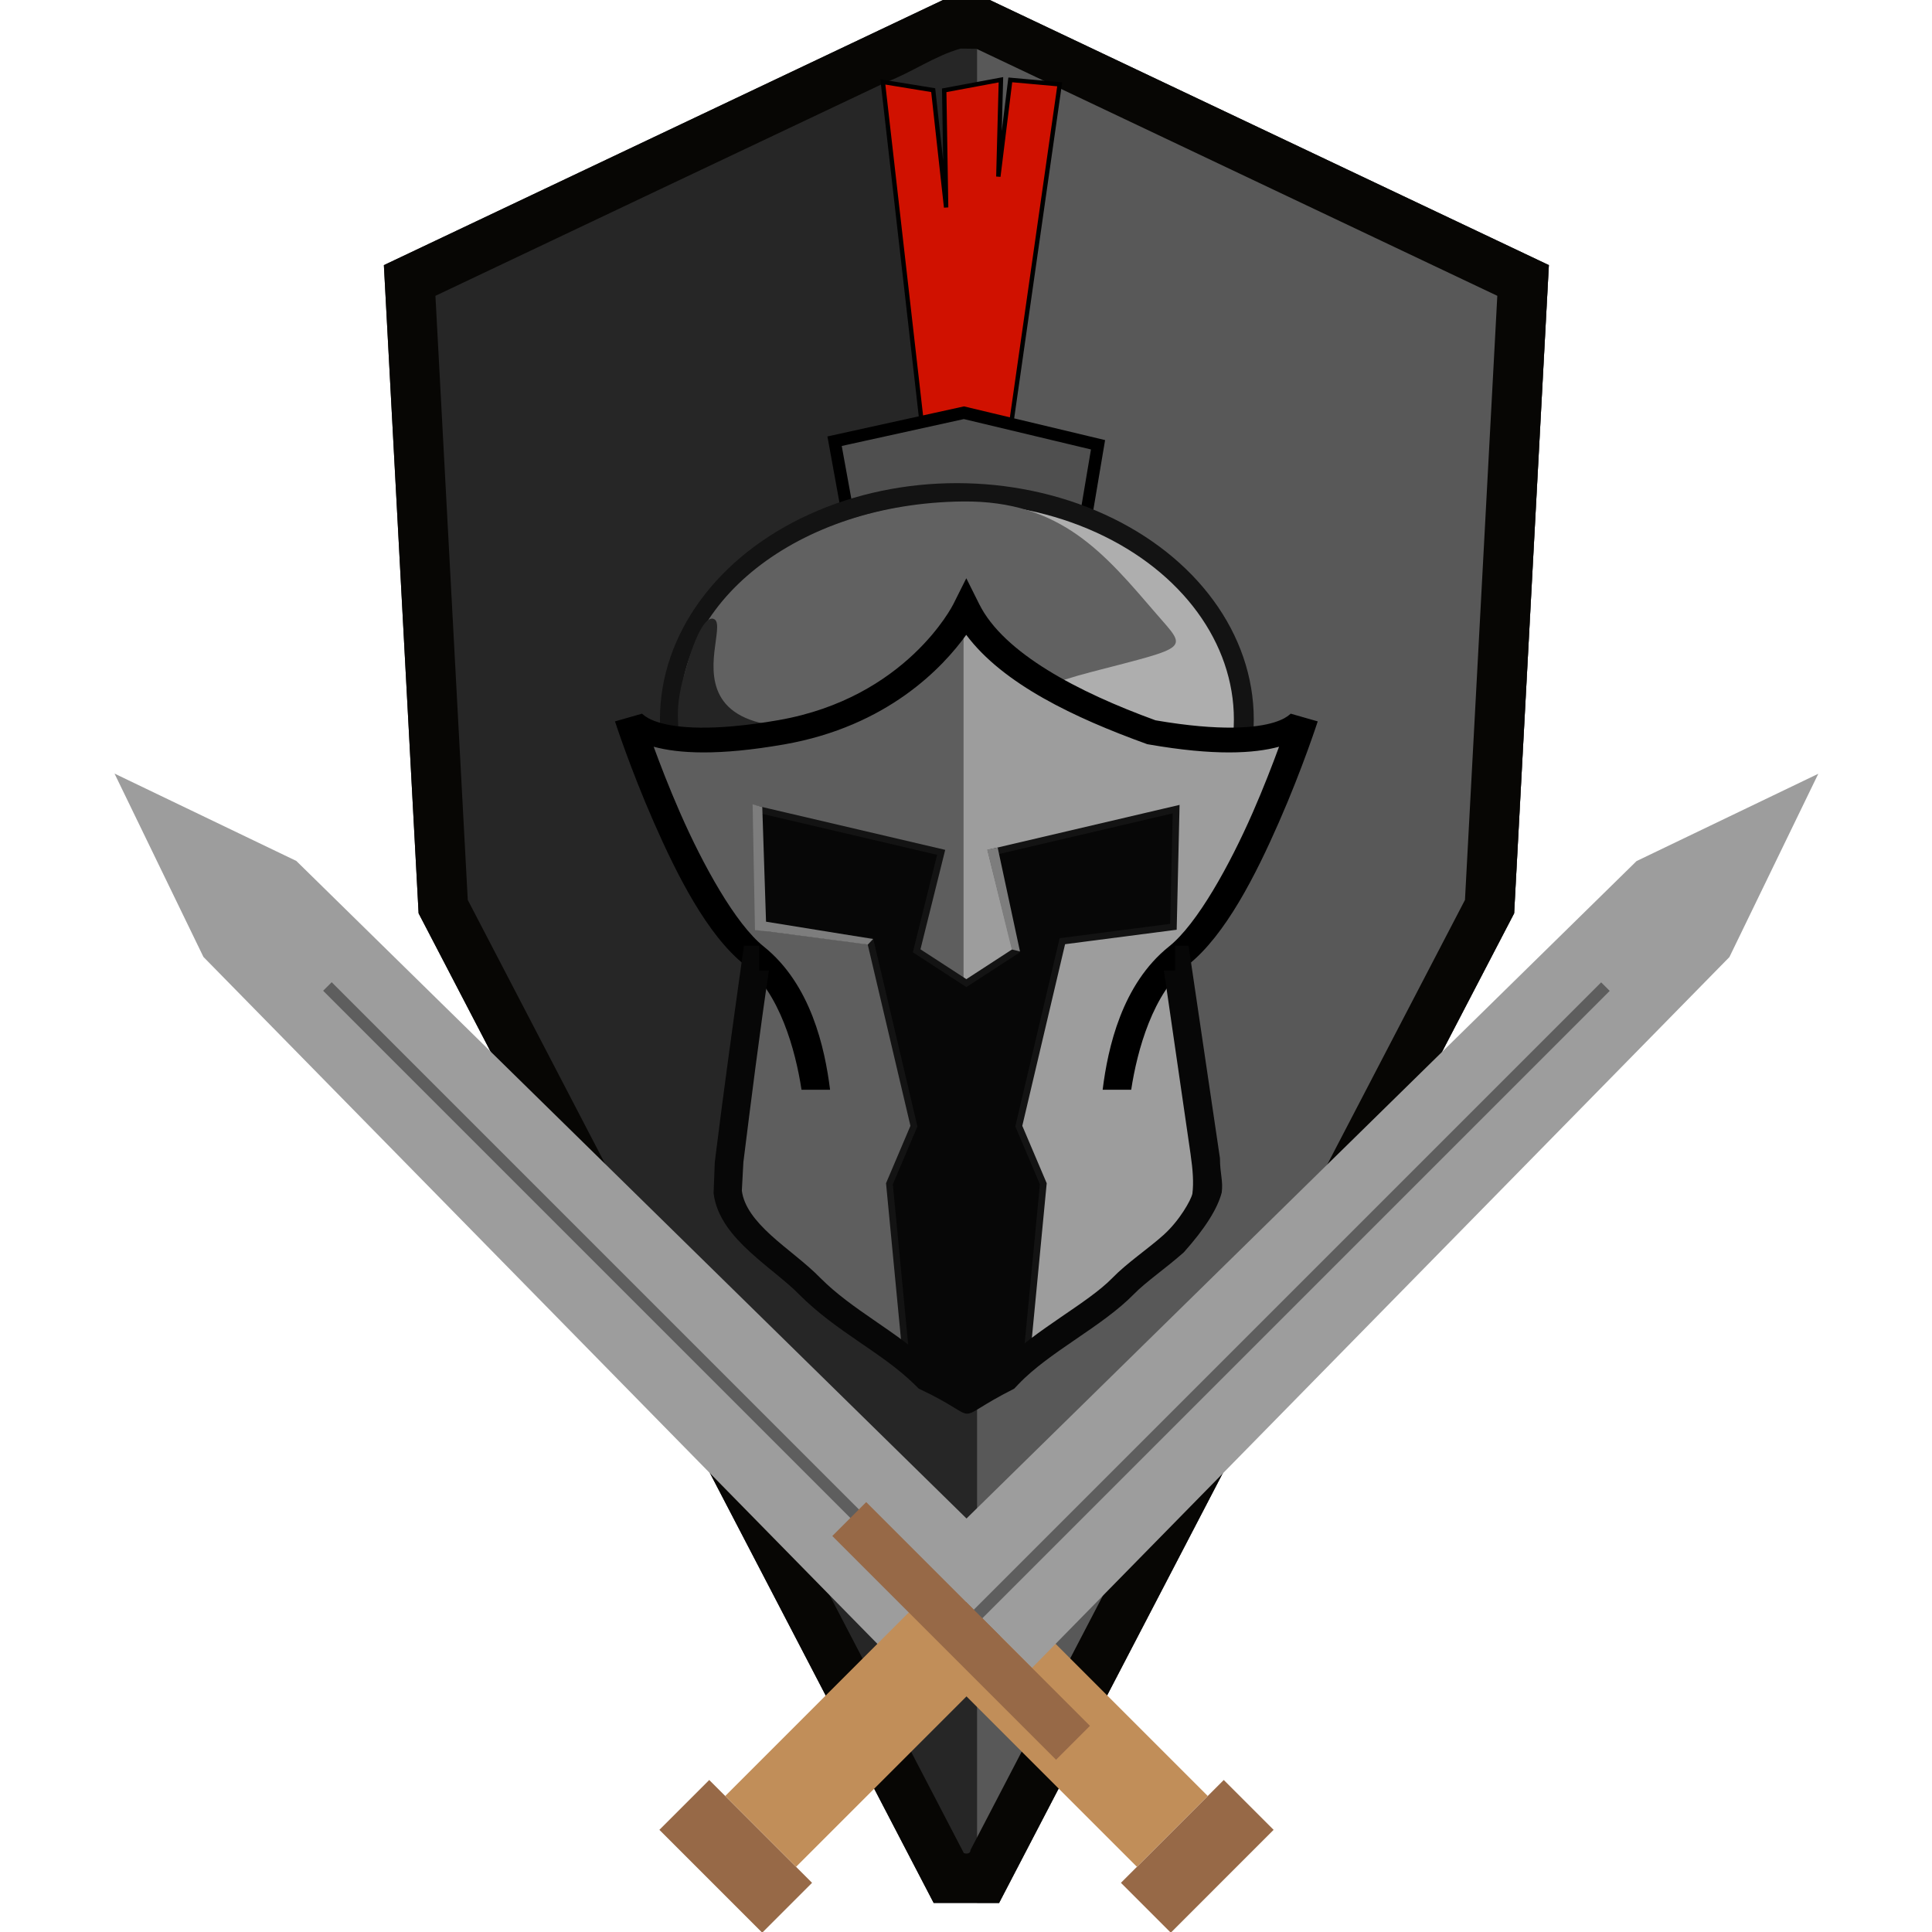 <?xml version="1.0" encoding="UTF-8" standalone="no"?>
<svg
   xmlns:dc="http://purl.org/dc/elements/1.1/"
   xmlns:cc="http://creativecommons.org/ns#"
   xmlns:rdf="http://www.w3.org/1999/02/22-rdf-syntax-ns#"
   xmlns:svg="http://www.w3.org/2000/svg"
   xmlns="http://www.w3.org/2000/svg"
   xmlns:sodipodi="http://sodipodi.sourceforge.net/DTD/sodipodi-0.dtd"
   xmlns:inkscape="http://www.inkscape.org/namespaces/inkscape"
   height="512"
   viewBox="0 0 384 384.002"
   width="512"
   version="1.1"
   id="svg34"
   sodipodi:docname="class_warrior.svg"
   inkscape:version="0.92.4 (5da689c313, 2019-01-14)">
  <defs
     id="defs38" />
  <sodipodi:namedview
     pagecolor="#ffffff"
     bordercolor="#666666"
     borderopacity="1"
     objecttolerance="10"
     gridtolerance="10"
     guidetolerance="10"
     inkscape:pageopacity="0"
     inkscape:pageshadow="2"
     inkscape:window-width="1920"
     inkscape:window-height="1017"
     id="namedview36"
     showgrid="false"
     inkscape:pagecheckerboard="true"
     inkscape:showpageshadow="false"
     inkscape:zoom="0.7375"
     inkscape:cx="506.38723"
     inkscape:cy="257.29378"
     inkscape:window-x="-8"
     inkscape:window-y="-8"
     inkscape:window-maximized="1"
     inkscape:current-layer="svg34"
     units="px" />
  <g
     id="g1113"
     transform="translate(2831.2,-1218.175)">
    <path
       sodipodi:nodetypes="ccccc"
       style="fill:#9d9d9d;fill-opacity:1;stroke-width:2.616"
       inkscape:connector-curvature="0"
       d="m 1399.963,1026.125 11.505,-1206.992 80.936,-233.298 80.936,230.632 11.505,1209.658"
       id="path1103" />
    <path
       style="fill:#976947;stroke-width:1.715"
       inkscape:connector-curvature="0"
       d="m 1404.281,1398.855 176.251,1e-4 -10e-5,85.457 -176.255,0.01 z m 0,0"
       id="path1105" />
    <path
       style="fill:#c18e59;stroke-width:2.448"
       inkscape:connector-curvature="0"
       d="m 1431.702,1057.734 v 341.121 l 121.404,1e-4 v -341.121"
       id="path1107" />
    <path
       sodipodi:nodetypes="ccccc"
       style="fill:#5e5e5e;fill-opacity:1;stroke-width:2.654"
       inkscape:connector-curvature="0"
       d="m 1485.083,-49.293 14.643,0.013 V 1072.7 l -14.643,0.014 z"
       id="path1109" />
    <path
       style="fill:#976947;fill-opacity:1;stroke-width:1.62"
       inkscape:connector-curvature="0"
       d="m 1300.631,1084.253 h 383.546 v -58.127 h -383.546 z"
       id="path1111"
       sodipodi:nodetypes="ccccc" />
  </g>
  <g
     id="g1287"
     transform="matrix(0.164,0,0,0.164,111.867,235.344)">
    <path
       id="path1153"
       d="m 463.468,-1436.333 -680.35,322.639 42.085,785.557 624.236,1199.378 h 79.246 l 624.238,-1199.378 42.083,-785.557 -680.35,-322.639 z"
       style="fill:#262626;fill-opacity:1;stroke:none;stroke-width:0.914px;stroke-linecap:butt;stroke-linejoin:miter;stroke-opacity:1"
       inkscape:connector-curvature="0" />
    <path
       id="path1163"
       d="M 502.043,-1436.333 V 871.242 h 26.642 l 624.238,-1199.378 42.083,-785.557 -680.35,-322.639 z"
       style="fill:#585858;fill-opacity:1;stroke:none;stroke-width:0.914px;stroke-linecap:butt;stroke-linejoin:miter;stroke-opacity:1"
       inkscape:connector-curvature="0" />
    <path
       id="path1168"
       d="m 463.468,-1436.333 -680.35,322.639 42.085,785.557 624.236,1199.378 h 79.246 l 624.238,-1199.378 42.083,-785.557 -680.35,-322.639 z m 18.512,60.214 c 6.421,-0.029 12.839,0.215 19.26,0.214 210.431,99.8 420.861,199.6 631.291,299.4 -13.065,244.053 -26.129,488.107 -39.193,732.16 C 893.587,39.448 693.837,423.24 494.086,807.032 c -0.06,4.6 -4.458,4.921 -8.06,3.829 C 285.614,425.793 85.2,40.724 -115.212,-344.344 c -13.066,-244.053 -26.133,-488.107 -39.199,-732.16 182.294,-86.423 364.517,-173.01 546.896,-259.241 30.665,-11.617 57.788,-31.378 89.494,-40.374 z"
       style="fill:#070604;fill-opacity:1;stroke:none;stroke-width:0.914px;stroke-linecap:butt;stroke-linejoin:miter;stroke-opacity:1"
       inkscape:connector-curvature="0" />
    <g
       id="g1006">
      <path
         style="fill:#d01100;fill-opacity:1;stroke:#000000;stroke-width:7.08;stroke-linecap:butt;stroke-linejoin:miter;stroke-miterlimit:4;stroke-dasharray:none;stroke-opacity:1"
         d="m 517.117,-1780.984 68.59,601.666 131.467,1.936 85.738,-599.732 -79.856,-7.174 -19.304,156.275 4.174,-156.481 -91.648,17.055 3.1,189.281 -20.904,-189.521 z"
         transform="matrix(0.75,0,0,0.75,-0.001,0)"
         id="path977"
         inkscape:connector-curvature="0"
         sodipodi:nodetypes="ccccccccccc" />
      <path
         style="fill:#4f4f4f;fill-opacity:1;stroke:#000000;stroke-width:15;stroke-linecap:butt;stroke-linejoin:miter;stroke-miterlimit:4;stroke-dasharray:none;stroke-opacity:1"
         d="m 352.355,-773.74 -23.011,-126.561 156.763,-34.517 162.515,38.831 -23.011,136.628 z"
         id="path979"
         inkscape:connector-curvature="0" />
      <ellipse
         style="opacity:1;fill:#aeaeae;fill-opacity:1;fill-rule:nonzero;stroke:#131313;stroke-width:24.1;stroke-linecap:round;stroke-linejoin:round;stroke-miterlimit:4;stroke-dasharray:none;stroke-dashoffset:0;stroke-opacity:1;paint-order:normal"
         id="path937"
         cx="477.535"
         cy="-563.114"
         rx="347.794"
         ry="274.316" />
      <path
         style="opacity:1;fill:#616161;fill-opacity:1;fill-rule:nonzero;stroke:none;stroke-width:24.1;stroke-linecap:round;stroke-linejoin:round;stroke-miterlimit:4;stroke-dasharray:none;stroke-dashoffset:0;stroke-opacity:1;paint-order:normal"
         d="m 640.535,-620.642 c -384.289,99.952 29.08,331.844 -163.001,331.844 -192.081,0 -323.153,-116.047 -334.96,-267.198 -11.575,-148.176 142.732,-269.126 341.96,-271.265 119.684,-1.285 172.065,63.407 234.637,136.009 37.843,43.909 43.059,38.957 -78.637,70.61 z"
         id="ellipse954"
         inkscape:connector-curvature="0"
         sodipodi:nodetypes="ssssss" />
      <path
         sodipodi:nodetypes="cscssc"
         inkscape:connector-curvature="0"
         id="path957"
         d="m 532.738,-600.303 c -384.289,99.952 136.878,311.505 -55.204,311.505 -192.081,0 -337.798,-118.599 -337.798,-270.099 -1.507,-19.538 1.73,-37.705 6.581,-55.735 16.739,-62.206 30.155,-74.718 37.655,-69.687 23.426,15.714 -110.938,220.262 348.765,84.016 z"
         style="opacity:1;fill:#242424;fill-opacity:1;fill-rule:nonzero;stroke:none;stroke-width:24.1;stroke-linecap:round;stroke-linejoin:round;stroke-miterlimit:4;stroke-dasharray:none;stroke-dashoffset:0;stroke-opacity:1;paint-order:normal" />
      <path
         inkscape:connector-curvature="0"
         style="fill:#5e5e5e;fill-opacity:1;stroke:none;stroke-width:3.216px;stroke-linecap:butt;stroke-linejoin:miter;stroke-opacity:1"
         d="m 488.818,-697.235 0.161,0.574 c -1.614,3.225 -61.386,120.724 -224.249,149.116 -165.123,28.786 -184.937,-17.269 -184.937,-17.269 0,0 72.652,224.534 151.911,287.864 1.248,0.997 2.476,2.016 3.685,3.056 h -0.677 c -11.718,83.926 -29.772,162.397 -39.844,243.732 l 4.963,39.736 c 6.015,48.161 66.642,80.523 99.329,114.119 43.38,43.529 97.343,67.417 139.994,109.26 H 538.955 C 579.391,190.427 643.996,159.462 678.956,123.692 711.643,90.095 776.78,58.001 778.285,9.573 783.636,-93.633 783.74,25.815 783.247,-30.163 L 743.404,-273.895 h -0.681 c 1.209,-1.039 2.439,-2.058 3.687,-3.056 79.259,-63.33 151.918,-287.864 151.918,-287.864 0,0 -19.82,46.056 -184.943,17.269 -96.2,-34.833 -191.243,-83.035 -224.567,-149.69 z"
         id="path882" />
      <path
         inkscape:connector-curvature="0"
         style="fill:#9d9d9d;fill-opacity:1;stroke:none;stroke-width:3.216px;stroke-linecap:butt;stroke-linejoin:miter;stroke-opacity:1"
         d="m 488.818,-697.235 0.161,0.574 c -0.198,0.395 -1.282,2.524 -3.307,5.974 V 232.952 H 538.955 C 579.391,190.427 643.996,159.462 678.956,123.692 711.643,90.095 776.78,58.001 778.285,9.573 783.636,-93.633 783.74,25.815 783.247,-30.163 L 743.404,-273.895 h -0.681 c 1.209,-1.039 2.439,-2.058 3.687,-3.056 79.259,-63.33 151.918,-287.864 151.918,-287.864 0,0 -19.82,46.056 -184.943,17.269 -96.2,-34.833 -191.243,-83.035 -224.567,-149.69 z"
         id="path932" />
      <path
         style="color:#000000;font-style:normal;font-variant:normal;font-weight:normal;font-stretch:normal;font-size:medium;line-height:normal;font-family:sans-serif;font-variant-ligatures:normal;font-variant-position:normal;font-variant-caps:normal;font-variant-numeric:normal;font-variant-alternates:normal;font-feature-settings:normal;text-indent:0;text-align:start;text-decoration:none;text-decoration-line:none;text-decoration-style:solid;text-decoration-color:#000000;letter-spacing:normal;word-spacing:normal;text-transform:none;writing-mode:lr-tb;direction:ltr;text-orientation:mixed;dominant-baseline:auto;baseline-shift:baseline;text-anchor:start;white-space:normal;shape-padding:0;clip-rule:nonzero;display:inline;overflow:visible;visibility:visible;opacity:1;isolation:auto;mix-blend-mode:normal;color-interpolation:sRGB;color-interpolation-filters:linearRGB;solid-color:#000000;solid-opacity:1;vector-effect:none;fill:#000000;fill-opacity:1;fill-rule:nonzero;stroke:none;stroke-width:32.158;stroke-linecap:butt;stroke-linejoin:miter;stroke-miterlimit:4;stroke-dasharray:none;stroke-dashoffset:0;stroke-opacity:1;color-rendering:auto;image-rendering:auto;shape-rendering:auto;text-rendering:auto;enable-background:accumulate"
         d="m 488.988,-734.225 -15.796,31.566 c -0.585,1.169 -57.141,113.427 -211.838,140.396 -80.7,14.069 -123.958,9.318 -145.251,2.733 -10.647,-3.293 -15.904,-6.932 -18.453,-9.154 -2.549,-2.222 -1.729,-1.401 -1.729,-1.401 l -32.702,9.347 c 0,0 18.338,56.702 46.722,121.467 28.384,64.765 64.956,137.294 110.127,173.387 42.936,34.307 61.917,103.748 69.218,151.573 h 34.592 c -6.289,-50.71 -23.318,-127.987 -80.533,-173.704 -34.088,-27.237 -73.47,-98.635 -101.227,-161.97 -13.352,-30.467 -24.106,-58.499 -32.022,-80.05 30.287,8.194 78.013,11.155 158.013,-2.791 125.973,-21.961 192.996,-94.084 220.799,-132.802 44.712,59.848 131.775,100.771 217.873,131.946 l 1.567,0.569 1.662,0.287 c 80,13.947 127.731,10.985 158.019,2.791 -7.917,21.551 -18.669,49.577 -32.022,80.044 -27.759,63.335 -67.145,134.738 -101.234,161.976 -57.215,45.717 -74.245,122.993 -80.533,173.704 h 34.592 c 7.301,-47.824 26.282,-117.266 69.218,-151.573 45.171,-36.093 81.749,-108.622 110.134,-173.387 28.385,-64.765 46.722,-121.467 46.722,-121.467 l -32.702,-9.347 c 0,0 0.821,-0.821 -1.729,1.401 -2.55,2.222 -7.806,5.861 -18.453,9.154 -21.143,6.539 -64.13,11.181 -143.724,-2.522 -94.148,-34.265 -183.964,-81.475 -213.527,-140.607 z"
         id="path892"
         inkscape:connector-curvature="0" />
      <path
         style="fill:#070707;fill-opacity:1;stroke:#131313;stroke-width:8.08;stroke-linecap:butt;stroke-linejoin:miter;stroke-miterlimit:4;stroke-dasharray:none;stroke-opacity:1"
         d="m 234.834,-454.424 3.3,142.62 134.585,17.464 52.79,224.117 -29.694,69.854 19.797,206.654 c 32.675,34.886 132.461,34.886 146.897,0 l 19.797,-206.654 -29.696,-69.854 52.792,-224.117 134.585,-17.464 3.3,-142.62 -223.671,52.391 29.696,119.334 -60.252,39.165 -60.25,-39.165 29.694,-119.334 z"
         id="path924"
         inkscape:connector-curvature="0"
         sodipodi:nodetypes="cccccccccccccccccc" />
      <path
         inkscape:connector-curvature="0"
         style="color:#000000;font-style:normal;font-variant:normal;font-weight:normal;font-stretch:normal;font-size:medium;line-height:normal;font-family:sans-serif;font-variant-ligatures:normal;font-variant-position:normal;font-variant-caps:normal;font-variant-numeric:normal;font-variant-alternates:normal;font-feature-settings:normal;text-indent:0;text-align:start;text-decoration:none;text-decoration-line:none;text-decoration-style:solid;text-decoration-color:#000000;letter-spacing:normal;word-spacing:normal;text-transform:none;writing-mode:lr-tb;direction:ltr;text-orientation:mixed;dominant-baseline:auto;baseline-shift:baseline;text-anchor:start;white-space:normal;shape-padding:0;clip-rule:nonzero;display:inline;overflow:visible;visibility:visible;opacity:1;isolation:auto;mix-blend-mode:normal;color-interpolation:sRGB;color-interpolation-filters:linearRGB;solid-color:#000000;solid-opacity:1;vector-effect:none;fill:#070707;fill-opacity:1;fill-rule:nonzero;stroke:none;stroke-width:32.158;stroke-linecap:butt;stroke-linejoin:miter;stroke-miterlimit:4;stroke-dasharray:none;stroke-dashoffset:0;stroke-opacity:1;color-rendering:auto;image-rendering:auto;shape-rendering:auto;text-rendering:auto;enable-background:accumulate"
         d="m 219.46,-288.907 -1.842,13.2 c -11.618,83.205 -23.081,165.279 -33.262,247.492 l -0.202,1.617 -1.444,37.795 c 3.636,29.116 23.262,51.972 44.309,71.246 21.047,19.274 44.296,35.838 59.007,50.958 l 0.067,0.067 0.067,0.069 c 45.971,46.129 100.099,70.122 140.122,109.386 l 5.137,5.042 c 83.631,39.095 33.093,41.673 115.628,0 l 5.168,-5.432 C 589.522,203.3 653.495,172.891 692.066,133.427 l 0.012,-0.013 0.013,-0.012 c 14.444,-14.845 38.793,-31.384 60.521,-50.7 25.992,-29.091 40.894,-53.077 45.928,-72.453 1.842,-13.695 -1.977,-22.503 -2.138,-40.527 l -0.009,-1.006 -38.049,-257.623 h -16.309 v 30.057 h -13.569 l 32.275,222.312 c 2.831,19.588 3.922,34.967 2.24,48.237 -1.61,7.573 -15.507,32.543 -34.964,49.985 -19.318,17.317 -43.952,33.548 -62.196,52.3 l 0.024,-0.026 c -30.087,30.784 -91.329,61.096 -134.729,103.985 H 446.486 C 402.394,176.821 351.322,153.141 312.163,113.848 l 0.133,0.135 C 294.319,95.506 270.913,79.09 251.97,61.743 233.028,44.397 219.332,26.992 216.953,7.947 l 1.858,-34.48 C 228.279,-102.188 238.031,-179.825 249.73,-258.849 h -11.703 v -30.057 z"
         id="path917"
         sodipodi:nodetypes="cccccsccccccccccccccccccccsccccccscccccc" />
      <path
         style="fill:#7d7d7d;fill-opacity:1;stroke:none;stroke-width:0.901px;stroke-linecap:butt;stroke-linejoin:miter;stroke-opacity:1"
         d="m 230.004,-460.271 2.87,152.524 13.775,1.217 -4.938,-150.398 z"
         id="path981"
         inkscape:connector-curvature="0"
         sodipodi:nodetypes="ccccc" />
      <path
         style="fill:#7d7d7d;fill-opacity:1;stroke:none;stroke-width:0.75px;stroke-linecap:butt;stroke-linejoin:miter;stroke-opacity:1"
         d="m 238.134,-307.482 131.534,17.21 6.349,-6.712 -131.95,-21.356 z"
         id="path983"
         inkscape:connector-curvature="0"
         sodipodi:nodetypes="ccccc" />
      <path
         sodipodi:nodetypes="ccccc"
         inkscape:connector-curvature="0"
         id="path985"
         d="m 514.266,-405.375 29.819,120.998 9.961,2.488 -27.057,-125.991 z"
         style="fill:#7d7d7d;fill-opacity:1;stroke:none;stroke-width:0.901px;stroke-linecap:butt;stroke-linejoin:miter;stroke-opacity:1" />
    </g>
    <g
       transform="translate(-2.8319019e-6)"
       id="g1255">
      <g
         id="g1101"
         transform="rotate(-45,373.984,2001.506)">
        <path
           id="path1080"
           d="m 1399.963,1026.125 11.505,-1206.992 80.936,-233.298 80.936,230.632 11.505,1209.658"
           inkscape:connector-curvature="0"
           style="fill:#9d9d9d;fill-opacity:1;stroke-width:2.616"
           sodipodi:nodetypes="ccccc" />
        <path
           id="path1074"
           d="m 1404.281,1398.855 176.251,1e-4 -10e-5,85.457 -176.255,0.01 z m 0,0"
           inkscape:connector-curvature="0"
           style="fill:#976947;stroke-width:1.715" />
        <path
           id="path1076"
           d="m 1431.702,1057.734 v 341.121 l 121.404,1e-4 v -341.121"
           inkscape:connector-curvature="0"
           style="fill:#c18e59;stroke-width:2.448" />
        <path
           id="path1082"
           d="m 1485.083,-49.293 14.643,0.013 V 1072.7 l -14.643,0.014 z"
           inkscape:connector-curvature="0"
           style="fill:#5e5e5e;fill-opacity:1;stroke-width:2.654"
           sodipodi:nodetypes="ccccc" />
        <path
           sodipodi:nodetypes="ccccc"
           id="path1078"
           d="m 1300.631,1084.253 h 383.546 v -58.127 h -383.546 z"
           inkscape:connector-curvature="0"
           style="fill:#976947;fill-opacity:1;stroke-width:1.62" />
      </g>
      <g
         transform="matrix(-0.707,-0.707,-0.707,0.707,2283.865,850.674)"
         id="g1241">
        <path
           sodipodi:nodetypes="ccccc"
           style="fill:#9d9d9d;fill-opacity:1;stroke-width:2.616"
           inkscape:connector-curvature="0"
           d="m 1399.963,1026.125 11.505,-1206.992 80.936,-233.298 80.936,230.632 11.505,1209.658"
           id="path1231" />
        <path
           style="fill:#976947;stroke-width:1.715"
           inkscape:connector-curvature="0"
           d="m 1404.281,1398.855 176.251,1e-4 -10e-5,85.457 -176.255,0.01 z m 0,0"
           id="path1233" />
        <path
           style="fill:#c18e59;stroke-width:2.448"
           inkscape:connector-curvature="0"
           d="m 1431.702,1057.734 v 341.121 l 121.404,1e-4 v -341.121"
           id="path1235" />
        <path
           sodipodi:nodetypes="ccccc"
           style="fill:#5e5e5e;fill-opacity:1;stroke-width:2.654"
           inkscape:connector-curvature="0"
           d="m 1485.083,-49.293 14.643,0.013 V 1072.7 l -14.643,0.014 z"
           id="path1237" />
        <path
           style="fill:#976947;fill-opacity:1;stroke-width:1.62"
           inkscape:connector-curvature="0"
           d="m 1300.631,1084.253 h 383.546 v -58.127 h -383.546 z"
           id="path1239"
           sodipodi:nodetypes="ccccc" />
      </g>
    </g>
  </g>
</svg>
